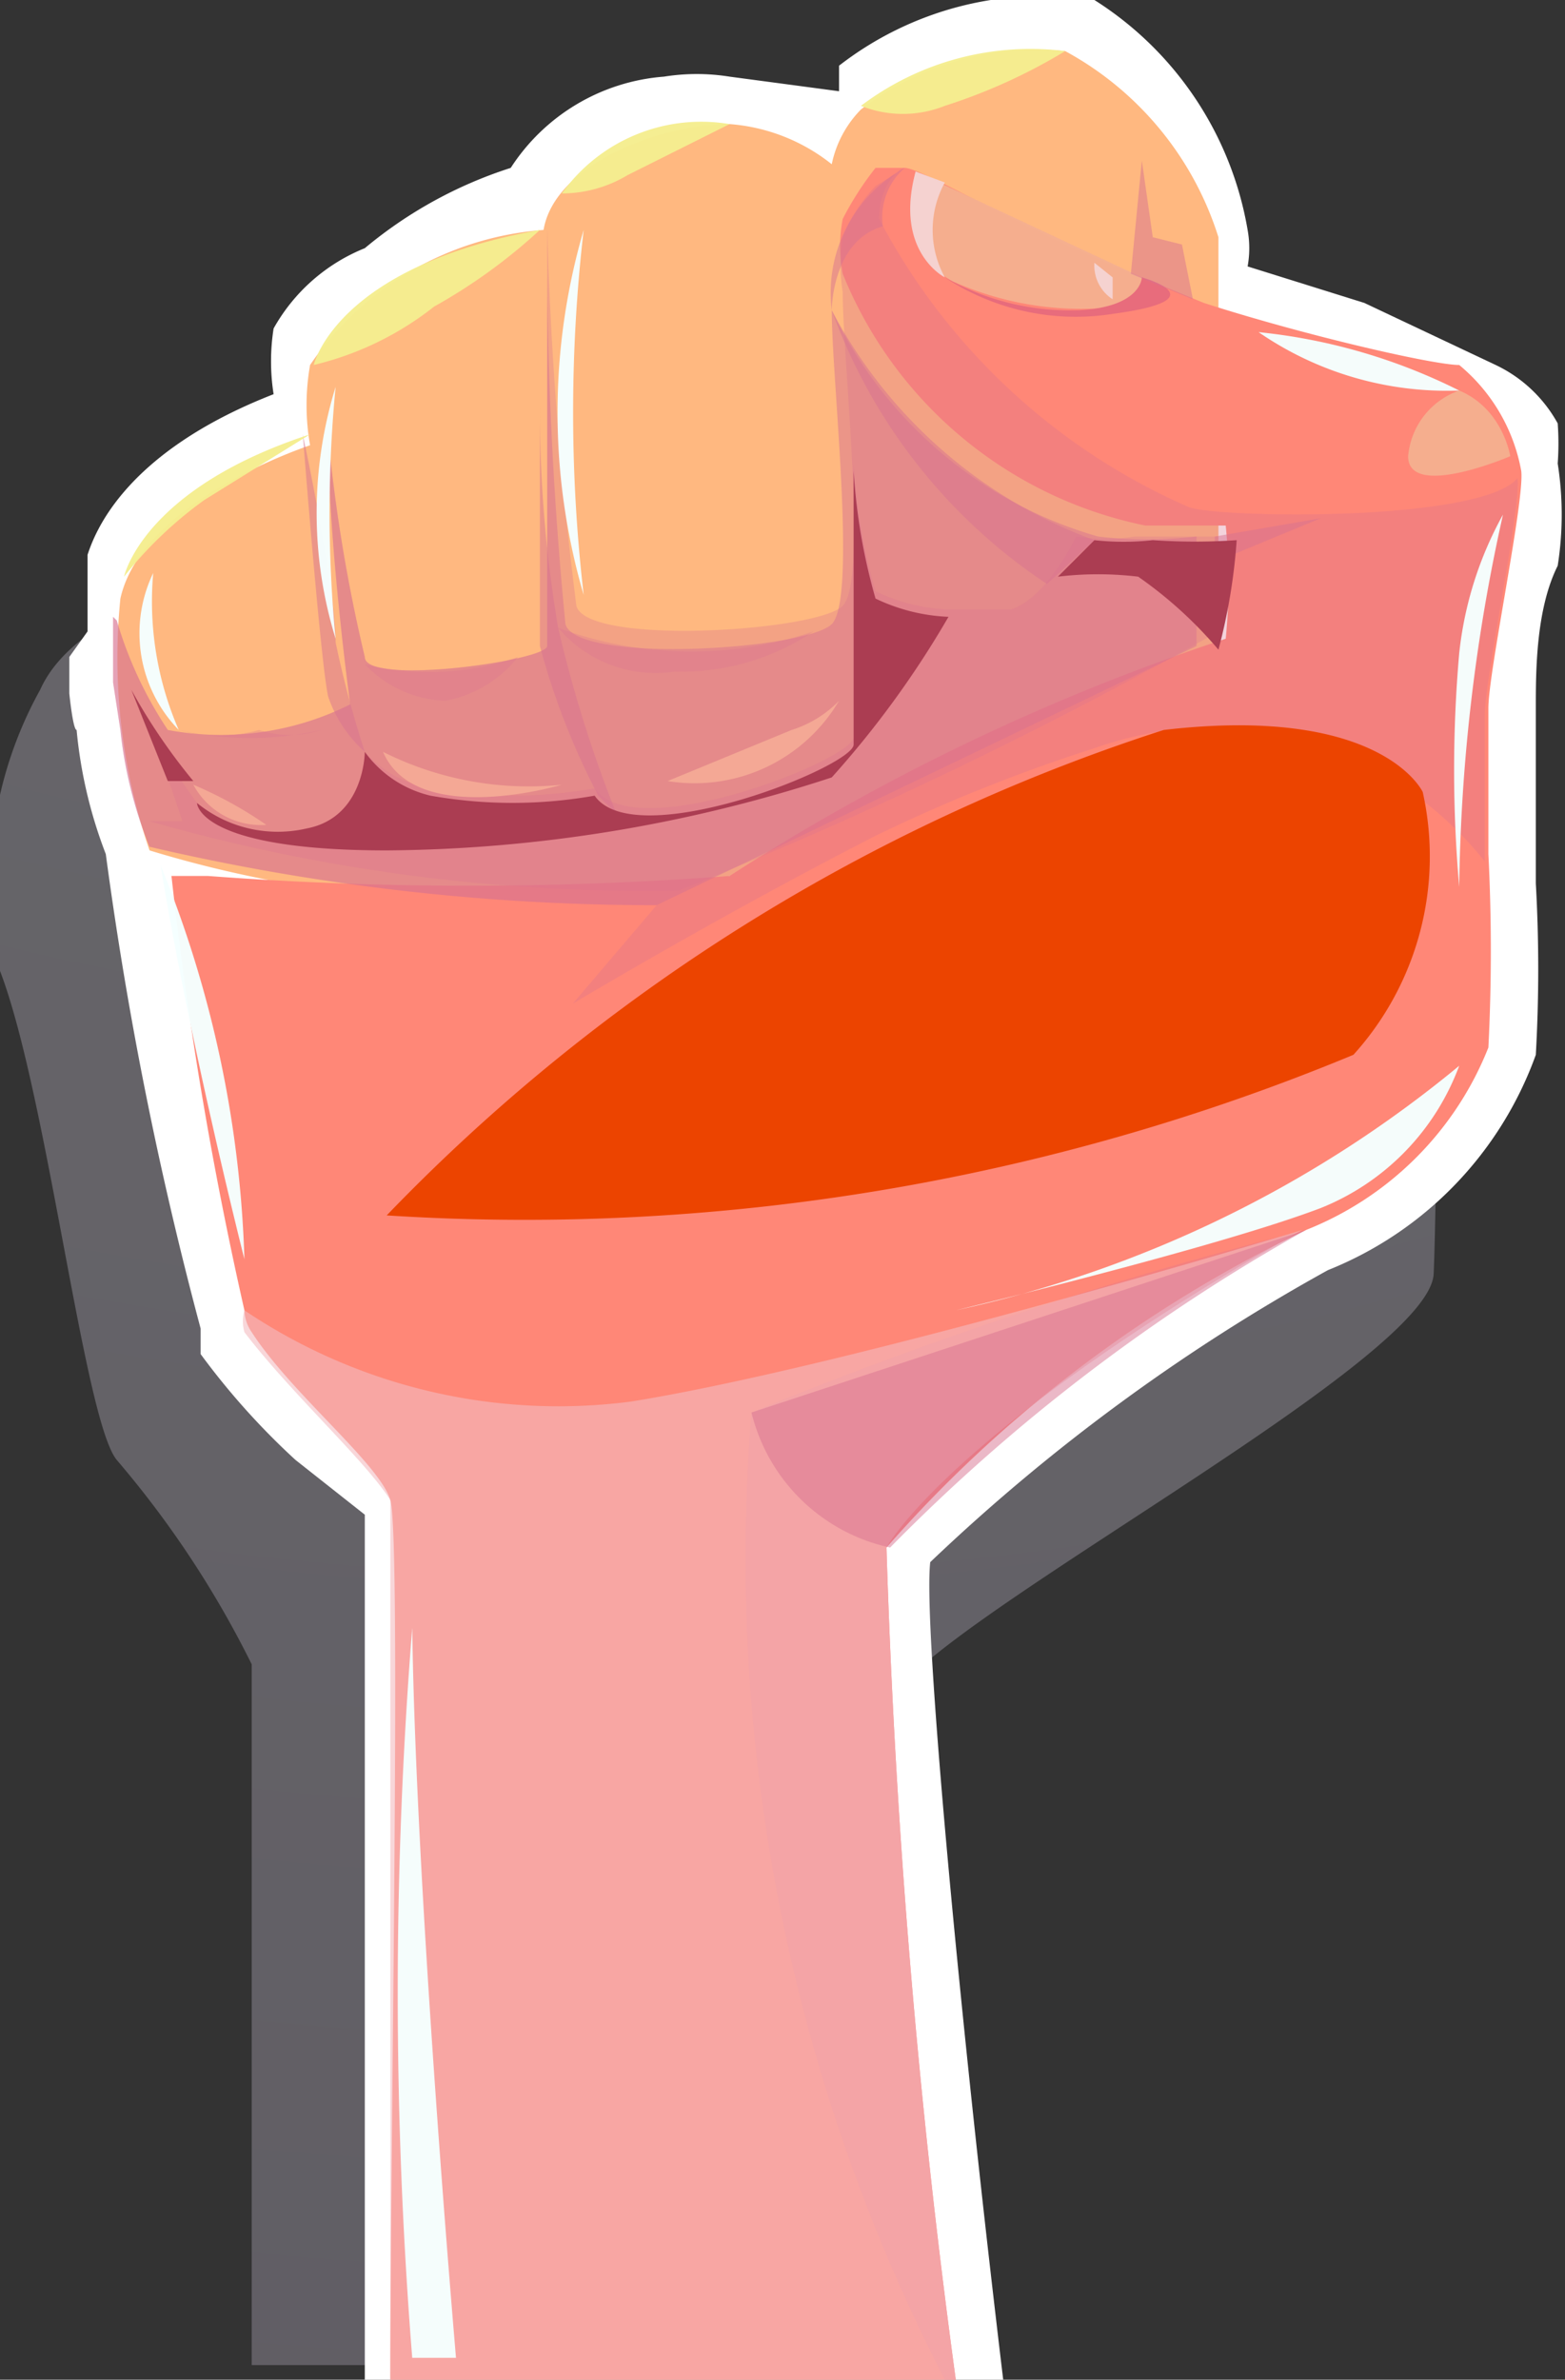 <svg xmlns="http://www.w3.org/2000/svg" xmlns:xlink="http://www.w3.org/1999/xlink" viewBox="0 0 4.29 6.52"><rect x="0" y="0" width="4.29" height="6.52" fill="#333333" stroke="none"/><defs><style>.cls-1{isolation:isolate;}.cls-2{opacity:0.3;fill:url(#radial-gradient);}.cls-10,.cls-2,.cls-6,.cls-8,.cls-9{mix-blend-mode:multiply;}.cls-3{fill:#fff;}.cls-4{fill:url(#Áåçûìÿííûé_ãðàäèåíò_152);}.cls-5{fill:url(#Áåçûìÿííûé_ãðàäèåíò_151);}.cls-6,.cls-8,.cls-9{fill:#d87290;}.cls-6{opacity:0.31;}.cls-7{fill:#f5af8f;}.cls-12,.cls-13,.cls-16,.cls-17,.cls-7{opacity:0.97;mix-blend-mode:soft-light;}.cls-8{opacity:0.5;}.cls-9{opacity:0.3;}.cls-10{fill:#f3bac0;opacity:0.6;}.cls-11{fill:#e86c7c;}.cls-12{fill:#f5d3d2;}.cls-13{fill:#f5ee8f;}.cls-14{mix-blend-mode:screen;fill:url(#Áåçûìÿííûé_ãðàäèåíò_54);}.cls-15{fill:#ab3d52;}.cls-16{fill:#f5ffff;}.cls-17{fill:#f5a995;}</style><radialGradient id="radial-gradient" cx="1.72" cy="-4.39" r="21.49" gradientUnits="userSpaceOnUse"><stop offset="0.01" stop-color="#e7e5f0"/><stop offset="0.17" stop-color="#e3e0ec"/><stop offset="0.37" stop-color="#d7d1e2"/><stop offset="0.59" stop-color="#c3b8d0"/><stop offset="0.82" stop-color="#a896b7"/><stop offset="1" stop-color="#8e75a0"/></radialGradient><linearGradient id="Áåçûìÿííûé_ãðàäèåíò_152" x1="3408.59" y1="-1464.04" x2="3408.59" y2="-1466.38" gradientTransform="matrix(-1, -0.01, -0.01, 1, 3389.28, 1514.75)" gradientUnits="userSpaceOnUse"><stop offset="0" stop-color="#ff8777"/><stop offset="0.98" stop-color="#ffb880"/></linearGradient><linearGradient id="Áåçûìÿííûé_ãðàäèåíò_151" x1="3408.13" y1="-1459.78" x2="3408.13" y2="-1466.05" gradientTransform="matrix(-1, -0.01, -0.01, 1, 3389.28, 1514.75)" gradientUnits="userSpaceOnUse"><stop offset="0.02" stop-color="#ffb880"/><stop offset="1" stop-color="#ff8777"/></linearGradient><linearGradient id="Áåçûìÿííûé_ãðàäèåíò_54" x1="3406.49" y1="-1463.83" x2="3409.34" y2="-1463.83" gradientTransform="matrix(-1, -0.01, -0.01, 1, 3389.28, 1514.75)" gradientUnits="userSpaceOnUse"><stop offset="0" stop-color="#ec4400"/><stop offset="0.11" stop-color="#db3f00"/><stop offset="0.31" stop-color="#b03300"/><stop offset="0.6" stop-color="#6b1f00"/><stop offset="0.96" stop-color="#0c0300"/><stop offset="1"/></linearGradient></defs><g class="cls-1"><g id="Layer_2" data-name="Layer 2"><g id="Layer_1-2" data-name="Layer 1"><path class="cls-2" d="M.32,4a2.71,2.71,0,0,1,.37.56c0,.11,0,1.24,0,1.92H2.58a5.56,5.56,0,0,1-.11-1.86c.22-.25,1.45-.9,1.46-1.13s0-.69.08-1,.15-.74,0-.9a3.66,3.66,0,0,0-.78-.38c-.08-.05-.15-.78-.53-.8S2.11.7,2.05.71a1.22,1.22,0,0,0-.41,0c-.2.06-.29.26-.47.3a.73.73,0,0,0-.59.52c-.08.1-.38.16-.47.36A1.09,1.09,0,0,0,0,2.66C.13,3,.23,3.89.32,4Z"/><path class="cls-3" d="M.19,1.8v0h0V1.9h0S.2,2,.21,2a1.27,1.27,0,0,0,.08.34h0A10.32,10.32,0,0,0,.55,3.64l0,.07A2,2,0,0,0,.81,4L1,4.15c0,.07,0,.4,0,.72,0,.56,0,1.25,0,1.65H2.75c-.12-1-.22-2.07-.2-2.24a5.28,5.28,0,0,1,1.09-.8,1,1,0,0,0,.57-.59,4.18,4.18,0,0,0,0-.47V2.34c0-.13,0-.3,0-.4s0-.27.06-.39a.9.9,0,0,0,0-.28.76.76,0,0,0,0-.11A.38.38,0,0,0,4.1,1l0,0L3.74.83,3.42.73a.28.28,0,0,0,0-.1A.93.93,0,0,0,3,0a.91.91,0,0,0-.7.18l0,.07L2,.21a.57.57,0,0,0-.18,0,.55.55,0,0,0-.42.25s0,0,0,0A1.19,1.19,0,0,0,1,.68.5.5,0,0,0,.75.9h0v0a.58.58,0,0,0,0,.18c-.41.16-.49.38-.51.44a0,0,0,0,1,0,0s0,.07,0,.11h0v.1Z"/><path class="cls-3" d="M3.67,3.46l0,0h0Z"/><path class="cls-3" d="M3.58,3.49h0Z"/><path class="cls-4" d="M3.34,1.78s0-.95,0-1.13A.88.88,0,0,0,2.92.14.79.79,0,0,0,2.36.3a.3.3,0,0,0-.08.15A.51.51,0,0,0,2,.34c-.19,0-.48.11-.51.29A.85.85,0,0,0,.85,1a.63.63,0,0,0,0,.22s-.46.15-.52.42a1.62,1.62,0,0,0,.08.69A3.19,3.19,0,0,0,2,2.4,1.85,1.85,0,0,0,3.34,1.78Z"/><path class="cls-5" d="M.69,3.65c.11.17.35.36.38.46s0,1.74,0,2.41H2.62a21.86,21.86,0,0,1-.19-2.28h0a3.58,3.58,0,0,1,1.15-.87h0a.89.89,0,0,0,.5-.5,5.24,5.24,0,0,0,0-.53c0-.15,0-.3,0-.4s.1-.57.09-.65A.49.49,0,0,0,4,1C3.93,1,3.58.92,3.3.83L3.13.76c-.29-.11-.6-.3-.65-.3s0,0-.08,0h0a.85.85,0,0,0-.09.14h0a.4.4,0,0,0,0,.15v0a1.14,1.14,0,0,0,.83.69l.22,0h0a1.58,1.58,0,0,1,0,.31h0A5.93,5.93,0,0,0,2,2.4a9.55,9.55,0,0,1-1.43,0h0l-.1,0h0l0,0h0A10.69,10.69,0,0,0,.67,3.59.11.11,0,0,0,.69,3.65Z"/><path class="cls-6" d="M.31,1.69v.1s0,.05,0,.08v0S.33,2,.33,2a1.17,1.17,0,0,0,.08.32h0l0,0h0a6.08,6.08,0,0,0,1.39.16l-.23.27s.4-.24.83-.46A4.51,4.51,0,0,1,3,2.05,1,1,0,0,1,3.46,2a1,1,0,0,1,.61.36c0-.15,0-.3,0-.4s.1-.57.09-.65c-.1.12-.81.11-.9.08A1.75,1.75,0,0,1,2.41.6c0-.1.06-.14.07-.14L2.4.51h0a.42.42,0,0,0-.09.14h0a.47.47,0,0,0,0,.15v0c0,.19.07.79,0,.86s-.7.11-.73,0A10.53,10.53,0,0,1,1.5.63c0,.3,0,1.1,0,1.14S1,1.88,1,1.8a4.42,4.42,0,0,1-.1-.6c0,.29.06.73.06.73A.79.79,0,0,1,.46,2,1.1,1.1,0,0,1,.32,1.7Z"/><path class="cls-7" d="M3.13.76a.15.15,0,0,1,0,.07A.86.86,0,0,1,2.61.77c-.16-.09-.1-.3-.1-.3Z"/><path class="cls-8" d="M3.62,1.42l-.29.05v.07Z"/><path class="cls-9" d="M.5,2.25l-.09,0a4.94,4.94,0,0,0,1.45.19,12.2,12.2,0,0,0,1.48-.71V1.47l-.23,0a.5.5,0,0,1-.16,0s-.08.17-.18.2H2.6a.51.51,0,0,1-.2-.05,1.61,1.61,0,0,1-.06-.35s0,.69,0,.75-.6.3-.71.14a1.29,1.29,0,0,1-.45,0A.31.31,0,0,1,1,2.06s0,.18-.16.21A.35.35,0,0,1,.54,2.2v0a1.62,1.62,0,0,1-.17-.29l.1.25Z"/><path class="cls-9" d="M2.62,6.52a21.86,21.86,0,0,1-.19-2.28,3.47,3.47,0,0,1,1.15-.87,11.19,11.19,0,0,0-1.52.5,4.91,4.91,0,0,0,.53,2.65Z"/><path class="cls-10" d="M1.07,4.11c0,.1,0,1.74,0,2.41H2.62a21.86,21.86,0,0,1-.19-2.28h0s.17-.32,1.14-.87c0,0-1.22.37-1.84.47A1.54,1.54,0,0,1,.67,3.59a.11.11,0,0,0,0,.06C.8,3.82,1,4,1.07,4.11Z"/><path class="cls-11" d="M3.13.76s0,.08-.17.09A.7.7,0,0,1,2.59.76a.65.65,0,0,0,.46.1C3.35.82,3.13.76,3.13.76Z"/><path class="cls-12" d="M2.59.5a.27.27,0,0,0,0,.26S2.45.69,2.51.47Z"/><path class="cls-12" d="M3,.72a.11.11,0,0,0,.05.1s0,0,0-.06Z"/><path class="cls-8" d="M.31,1.69v.1s0,.05,0,.08v0S.33,2,.33,2a1.17,1.17,0,0,0,.08.32h0l0,0h0a6.08,6.08,0,0,0,1.39.16l1.48-.71V1.47a1.17,1.17,0,0,1-.27,0A1.16,1.16,0,0,1,2.28.85c0,.19.07.79,0,.86s-.7.11-.73,0A10.53,10.53,0,0,1,1.5.63c0,.3,0,1.1,0,1.14S1,1.88,1,1.8a4.42,4.42,0,0,1-.1-.6c0,.29.06.73.06.73A.79.79,0,0,1,.46,2,1.1,1.1,0,0,1,.32,1.7Z"/><polygon class="cls-8" points="3.1 0.75 3.13 0.44 3.16 0.65 3.24 0.67 3.27 0.82 3.1 0.75"/><path class="cls-8" d="M1.69,2.23a3.52,3.52,0,0,1-.16-.51,3.57,3.57,0,0,1-.05-.61s0,.56,0,.66a2,2,0,0,0,.16.41Z"/><path class="cls-8" d="M1,2.06a2.88,2.88,0,0,1-.08-.3c0-.15-.09-.57-.09-.57s.05.64.07.72A.36.36,0,0,0,1,2.06Z"/><path class="cls-8" d="M3,1.48A1.33,1.33,0,0,1,2.28.85a1.52,1.52,0,0,0,.59.75Z"/><path class="cls-8" d="M2.28.85s0-.19.14-.23A.18.18,0,0,1,2.48.46.39.39,0,0,0,2.28.85Z"/><path class="cls-7" d="M4,1.07a.21.21,0,0,0-.14.18c0,.12.28,0,.28,0S4.12,1.12,4,1.07Z"/><path class="cls-13" d="M2.92.14a1.54,1.54,0,0,1-.33.15.31.31,0,0,1-.23,0A.77.77,0,0,1,2.92.14Z"/><path class="cls-13" d="M1.48.63a1.52,1.52,0,0,1-.29.21A.85.85,0,0,1,.86,1S.92.73,1.48.63Z"/><path class="cls-13" d="M2,.34,1.72.48a.35.35,0,0,1-.18.05A.47.47,0,0,1,2,.34Z"/><path class="cls-13" d="M.85,1.19l-.29.18a1.1,1.1,0,0,0-.22.21S.39,1.34.85,1.19Z"/><path class="cls-14" d="M3.9,2.17a.81.81,0,0,1-.19.72,5.93,5.93,0,0,1-2.65.44A5.15,5.15,0,0,1,3.19,2C3.79,1.93,3.9,2.17,3.9,2.17Z"/><path class="cls-8" d="M2.44,4.24a.5.5,0,0,1-.38-.37l1.52-.5A5.06,5.06,0,0,0,2.44,4.24Z"/><path class="cls-15" d="M3.34,1.78a1.15,1.15,0,0,0-.22-.2.92.92,0,0,0-.22,0L3,1.48a.74.74,0,0,0,.16,0,1.71,1.71,0,0,0,.23,0A1.58,1.58,0,0,1,3.34,1.78Z"/><path class="cls-15" d="M.54,2.2s0,.13.52.13a4,4,0,0,0,1.22-.2,2.63,2.63,0,0,0,.32-.44.51.51,0,0,1-.2-.05,1.61,1.61,0,0,1-.06-.35s0,.69,0,.75-.6.3-.71.14a1.29,1.29,0,0,1-.45,0A.31.31,0,0,1,1,2.06s0,.18-.16.21A.35.35,0,0,1,.54,2.2Z"/><path class="cls-15" d="M.36,1.89l.1.25.07,0A1.62,1.62,0,0,1,.36,1.89Z"/><path class="cls-16" d="M.67,3.45S.52,2.86.44,2.37A3.1,3.1,0,0,1,.67,3.45Z"/><path class="cls-16" d="M1.25,6.46s-.11-1.27-.12-2a12.61,12.61,0,0,0,0,2Z"/><path class="cls-16" d="M4,2.92a.67.67,0,0,1-.38.39c-.29.11-1,.28-1,.28A3.24,3.24,0,0,0,4,2.92Z"/><path class="cls-16" d="M.92,1.06a3.58,3.58,0,0,0,0,.69A1.17,1.17,0,0,1,.92,1.06Z"/><path class="cls-16" d="M.42,1.57A.88.88,0,0,0,.49,2,.38.38,0,0,1,.42,1.57Z"/><path class="cls-16" d="M1.6.63a4.33,4.33,0,0,0,0,1A1.78,1.78,0,0,1,1.6.63Z"/><path class="cls-16" d="M4,1.07A1.58,1.58,0,0,0,3.45.91.91.91,0,0,0,4,1.07Z"/><path class="cls-16" d="M4.12,1.41A1,1,0,0,0,4,1.79a3.67,3.67,0,0,0,0,.64A4.93,4.93,0,0,1,4.12,1.41Z"/><path class="cls-17" d="M2.3,1.92a.46.46,0,0,1-.47.22L2.17,2A.31.31,0,0,0,2.3,1.92Z"/><path class="cls-17" d="M1.54,2.15s-.4.12-.49-.09A.89.89,0,0,0,1.54,2.15Z"/><path class="cls-17" d="M.73,2.26a1.11,1.11,0,0,0-.2-.11A.21.21,0,0,0,.73,2.26Z"/><path class="cls-9" d="M2.23,1.73a.65.65,0,0,1-.38.11.35.35,0,0,1-.32-.12A1.05,1.05,0,0,0,2.23,1.73Z"/><path class="cls-9" d="M1.42,1.8a.33.33,0,0,1-.2.12A.32.32,0,0,1,1,1.82.74.74,0,0,0,1.42,1.8Z"/><path class="cls-9" d="M.88,2A.27.27,0,0,1,.71,2,.41.41,0,0,1,.49,2,.87.87,0,0,0,.88,2Z"/></g></g></g></svg>